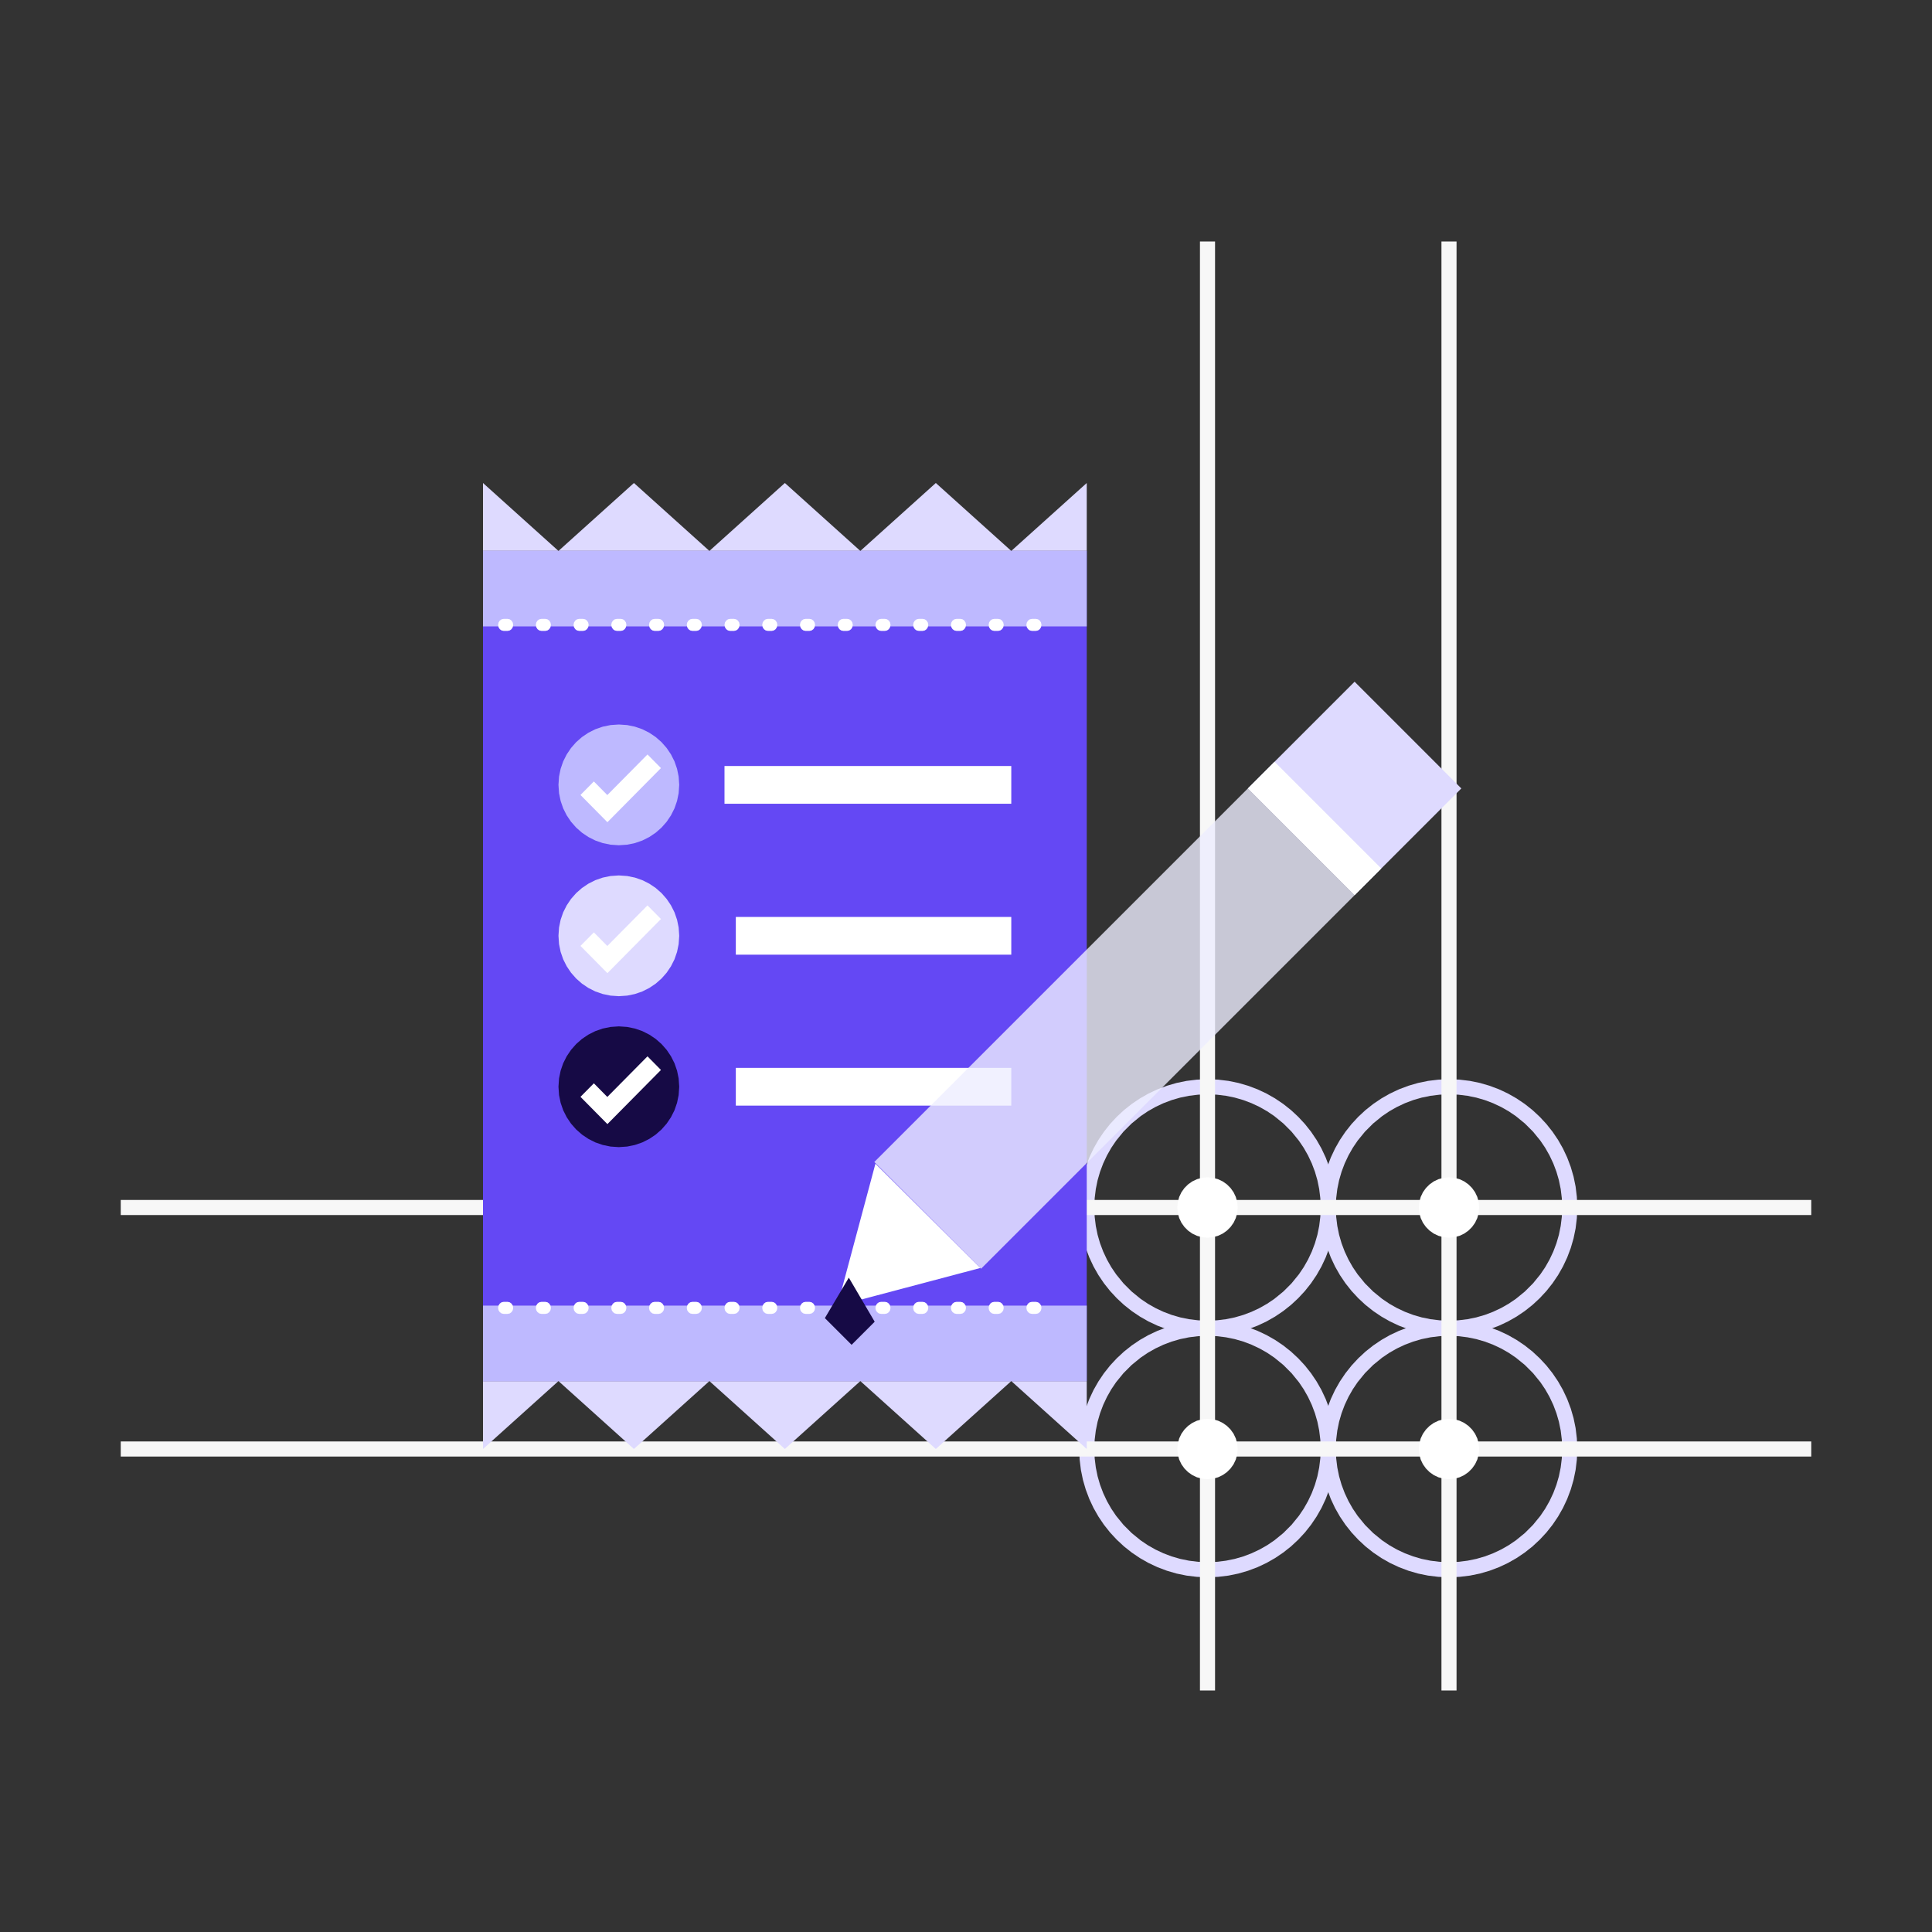 <?xml version="1.0" standalone="no"?><!DOCTYPE svg PUBLIC "-//W3C//DTD SVG 1.1//EN" "http://www.w3.org/Graphics/SVG/1.1/DTD/svg11.dtd"><svg height="1024" node-id="1" sillyvg="true" template-height="1024" template-width="1024" version="1.1" viewBox="0 0 1024 1024" width="1024" xmlns="http://www.w3.org/2000/svg" xmlns:xlink="http://www.w3.org/1999/xlink"><rect x="0" y="0" width="1024" height="1024" fill="#333333" stroke="none"/><defs node-id="55"><clipPath id="mask-2" node-id="48"><path d="M 489.30 744.31 L 409.48 745.42 L 449.89 677.18 Z" fill="#000000" fill-rule="evenodd" node-id="60" stroke="none" target-height="68.239" target-width="79.824" target-x="409.478" target-y="677.177"></path></clipPath></defs><g node-id="141"><g node-id="142"><path d="M 0.00 0.00 L 1024.00 0.00 L 1024.00 1024.00 L 0.00 1024.00 Z" fill="#ffffff" fill-opacity="0" fill-rule="nonzero" group-id="1,2" id="矩形" node-id="8" stroke="none" target-height="1024" target-width="1024" target-x="0" target-y="0"></path></g><g node-id="143"><g node-id="144"><path d="M 640.00 700.00 L 645.65 700.24 L 651.10 700.90 L 656.37 701.98 L 661.49 703.47 L 666.50 705.36 L 671.27 707.60 L 675.82 710.19 L 680.16 713.12 L 684.27 716.38 L 688.08 719.92 L 691.62 723.73 L 694.88 727.84 L 697.81 732.18 L 700.40 736.73 L 702.64 741.50 L 704.53 746.51 L 706.02 751.63 L 707.10 756.90 L 707.76 762.35 L 708.00 768.00 L 707.76 773.65 L 707.10 779.10 L 706.02 784.37 L 704.53 789.49 L 702.64 794.50 L 700.40 799.27 L 697.81 803.82 L 694.88 808.16 L 691.62 812.27 L 688.08 816.08 L 684.27 819.62 L 680.16 822.88 L 675.82 825.81 L 671.27 828.40 L 666.50 830.64 L 661.49 832.53 L 656.37 834.02 L 651.10 835.10 L 645.65 835.76 L 640.00 836.00 L 634.35 835.76 L 628.90 835.10 L 623.63 834.02 L 618.51 832.53 L 613.50 830.64 L 608.73 828.40 L 604.18 825.81 L 599.84 822.88 L 595.73 819.62 L 591.92 816.08 L 588.38 812.27 L 585.12 808.16 L 582.19 803.82 L 579.60 799.27 L 577.36 794.50 L 575.47 789.49 L 573.98 784.37 L 572.90 779.10 L 572.24 773.65 L 572.00 768.00 L 572.24 762.35 L 572.90 756.90 L 573.98 751.63 L 575.47 746.51 L 577.36 741.50 L 579.60 736.73 L 582.19 732.18 L 585.12 727.84 L 588.38 723.73 L 591.92 719.92 L 595.73 716.38 L 599.84 713.12 L 604.18 710.19 L 608.73 707.60 L 613.50 705.36 L 618.51 703.47 L 623.63 701.98 L 628.90 700.90 L 634.35 700.24 L 640.00 700.00 Z M 640.00 708.00 L 635.02 708.21 L 630.21 708.80 L 625.55 709.75 L 621.04 711.06 L 616.62 712.73 L 612.41 714.71 L 608.39 716.99 L 604.56 719.58 L 599.79 723.47 L 595.47 727.79 L 591.58 732.56 L 588.99 736.39 L 586.71 740.41 L 584.73 744.62 L 583.06 749.04 L 581.75 753.55 L 580.80 758.21 L 580.21 763.02 L 580.00 768.00 L 580.21 772.98 L 580.80 777.79 L 581.75 782.45 L 583.06 786.96 L 584.73 791.38 L 586.71 795.59 L 588.99 799.61 L 591.58 803.44 L 595.47 808.21 L 599.79 812.53 L 604.56 816.42 L 608.39 819.01 L 612.41 821.29 L 616.62 823.27 L 621.04 824.94 L 625.55 826.25 L 630.21 827.20 L 635.02 827.79 L 640.00 828.00 L 644.98 827.79 L 649.79 827.20 L 654.45 826.25 L 658.96 824.94 L 663.38 823.27 L 667.59 821.29 L 671.61 819.01 L 675.44 816.42 L 680.21 812.53 L 684.53 808.21 L 688.42 803.44 L 691.01 799.61 L 693.29 795.59 L 695.27 791.38 L 696.94 786.96 L 698.25 782.45 L 699.20 777.79 L 699.79 772.98 L 700.00 768.00 L 699.79 763.02 L 699.20 758.21 L 698.25 753.55 L 696.94 749.04 L 695.27 744.62 L 693.29 740.41 L 691.01 736.39 L 688.42 732.56 L 684.53 727.79 L 680.21 723.47 L 675.44 719.58 L 671.61 716.99 L 667.59 714.71 L 663.38 712.73 L 658.96 711.06 L 654.45 709.75 L 649.79 708.80 L 644.98 708.21 L 640.00 708.00 Z" fill="#dedaff" fill-rule="nonzero" group-id="1,3,4" id="椭圆形" node-id="11" stroke="none" target-height="136" target-width="136" target-x="572" target-y="700"></path><path d="M 640.00 572.00 L 645.65 572.24 L 651.10 572.90 L 656.37 573.98 L 661.49 575.47 L 666.50 577.36 L 671.27 579.60 L 675.82 582.19 L 680.16 585.12 L 684.27 588.38 L 688.08 591.92 L 691.62 595.73 L 694.88 599.84 L 697.81 604.18 L 700.40 608.73 L 702.64 613.50 L 704.53 618.51 L 706.02 623.63 L 707.10 628.90 L 707.76 634.35 L 708.00 640.00 L 707.76 645.65 L 707.10 651.10 L 706.02 656.37 L 704.53 661.49 L 702.64 666.50 L 700.40 671.27 L 697.81 675.82 L 694.88 680.16 L 691.62 684.27 L 688.08 688.08 L 684.27 691.62 L 680.16 694.88 L 675.82 697.81 L 671.27 700.40 L 666.50 702.64 L 661.49 704.53 L 656.37 706.02 L 651.10 707.10 L 645.65 707.76 L 640.00 708.00 L 634.35 707.76 L 628.90 707.10 L 623.63 706.02 L 618.51 704.53 L 613.50 702.64 L 608.73 700.40 L 604.18 697.81 L 599.84 694.88 L 595.73 691.62 L 591.92 688.08 L 588.38 684.27 L 585.12 680.16 L 582.19 675.82 L 579.60 671.27 L 577.36 666.50 L 575.47 661.49 L 573.98 656.37 L 572.90 651.10 L 572.24 645.65 L 572.00 640.00 L 572.24 634.35 L 572.90 628.90 L 573.98 623.63 L 575.47 618.51 L 577.36 613.50 L 579.60 608.73 L 582.19 604.18 L 585.12 599.84 L 588.38 595.73 L 591.92 591.92 L 595.73 588.38 L 599.84 585.12 L 604.18 582.19 L 608.73 579.60 L 613.50 577.36 L 618.51 575.47 L 623.63 573.98 L 628.90 572.90 L 634.35 572.24 L 640.00 572.00 Z M 640.00 580.00 L 635.02 580.21 L 630.21 580.80 L 625.55 581.75 L 621.04 583.06 L 616.62 584.73 L 612.41 586.71 L 608.39 588.99 L 604.56 591.58 L 599.79 595.47 L 595.47 599.79 L 591.58 604.56 L 588.99 608.39 L 586.71 612.41 L 584.73 616.62 L 583.06 621.04 L 581.75 625.55 L 580.80 630.21 L 580.21 635.02 L 580.00 640.00 L 580.21 644.98 L 580.80 649.79 L 581.75 654.45 L 583.06 658.96 L 584.73 663.38 L 586.71 667.59 L 588.99 671.61 L 591.58 675.44 L 595.47 680.21 L 599.79 684.53 L 604.56 688.42 L 608.39 691.01 L 612.41 693.29 L 616.62 695.27 L 621.04 696.94 L 625.55 698.25 L 630.21 699.20 L 635.02 699.79 L 640.00 700.00 L 644.98 699.79 L 649.79 699.20 L 654.45 698.25 L 658.96 696.94 L 663.38 695.27 L 667.59 693.29 L 671.61 691.01 L 675.44 688.42 L 680.21 684.53 L 684.53 680.21 L 688.42 675.44 L 691.01 671.61 L 693.29 667.59 L 695.27 663.38 L 696.94 658.96 L 698.25 654.45 L 699.20 649.79 L 699.79 644.98 L 700.00 640.00 L 699.79 635.02 L 699.20 630.21 L 698.25 625.55 L 696.94 621.04 L 695.27 616.62 L 693.29 612.41 L 691.01 608.39 L 688.42 604.56 L 684.53 599.79 L 680.21 595.47 L 675.44 591.58 L 671.61 588.99 L 667.59 586.71 L 663.38 584.73 L 658.96 583.06 L 654.45 581.75 L 649.79 580.80 L 644.98 580.21 L 640.00 580.00 Z" fill="#dedaff" fill-rule="nonzero" group-id="1,3,4" id="椭圆形" node-id="12" stroke="none" target-height="136" target-width="136" target-x="572" target-y="572"></path><path d="M 768.00 572.00 L 773.65 572.24 L 779.10 572.90 L 784.37 573.98 L 789.49 575.47 L 794.50 577.36 L 799.27 579.60 L 803.82 582.19 L 808.16 585.12 L 812.27 588.38 L 816.08 591.92 L 819.62 595.73 L 822.88 599.84 L 825.81 604.18 L 828.40 608.73 L 830.64 613.50 L 832.53 618.51 L 834.02 623.63 L 835.10 628.90 L 835.76 634.35 L 836.00 640.00 L 835.76 645.65 L 835.10 651.10 L 834.02 656.37 L 832.53 661.49 L 830.64 666.50 L 828.40 671.27 L 825.81 675.82 L 822.88 680.16 L 819.62 684.27 L 816.08 688.08 L 812.27 691.62 L 808.16 694.88 L 803.82 697.81 L 799.27 700.40 L 794.50 702.64 L 789.49 704.53 L 784.37 706.02 L 779.10 707.10 L 773.65 707.76 L 768.00 708.00 L 762.35 707.76 L 756.90 707.10 L 751.63 706.02 L 746.51 704.53 L 741.50 702.64 L 736.73 700.40 L 732.18 697.81 L 727.84 694.88 L 723.73 691.62 L 719.92 688.08 L 716.38 684.27 L 713.12 680.16 L 710.19 675.82 L 707.60 671.27 L 705.36 666.50 L 703.47 661.49 L 701.98 656.37 L 700.90 651.10 L 700.24 645.65 L 700.00 640.00 L 700.24 634.35 L 700.90 628.90 L 701.98 623.63 L 703.47 618.51 L 705.36 613.50 L 707.60 608.73 L 710.19 604.18 L 713.12 599.84 L 716.38 595.73 L 719.92 591.92 L 723.73 588.38 L 727.84 585.12 L 732.18 582.19 L 736.73 579.60 L 741.50 577.36 L 746.51 575.47 L 751.63 573.98 L 756.90 572.90 L 762.35 572.24 L 768.00 572.00 Z M 768.00 580.00 L 763.02 580.21 L 758.21 580.80 L 753.55 581.75 L 749.04 583.06 L 744.62 584.73 L 740.41 586.71 L 736.39 588.99 L 732.56 591.58 L 727.79 595.47 L 723.47 599.79 L 719.58 604.56 L 716.99 608.39 L 714.71 612.41 L 712.73 616.62 L 711.06 621.04 L 709.75 625.55 L 708.80 630.21 L 708.21 635.02 L 708.00 640.00 L 708.21 644.98 L 708.80 649.79 L 709.75 654.45 L 711.06 658.96 L 712.73 663.38 L 714.71 667.59 L 716.99 671.61 L 719.58 675.44 L 723.47 680.21 L 727.79 684.53 L 732.56 688.42 L 736.39 691.01 L 740.41 693.29 L 744.62 695.27 L 749.04 696.94 L 753.55 698.25 L 758.21 699.20 L 763.02 699.79 L 768.00 700.00 L 772.98 699.79 L 777.79 699.20 L 782.45 698.25 L 786.96 696.94 L 791.38 695.27 L 795.59 693.29 L 799.61 691.01 L 803.44 688.42 L 808.21 684.53 L 812.53 680.21 L 816.42 675.44 L 819.01 671.61 L 821.29 667.59 L 823.27 663.38 L 824.94 658.96 L 826.25 654.45 L 827.20 649.79 L 827.79 644.98 L 828.00 640.00 L 827.79 635.02 L 827.20 630.21 L 826.25 625.55 L 824.94 621.04 L 823.27 616.62 L 821.29 612.41 L 819.01 608.39 L 816.42 604.56 L 812.53 599.79 L 808.21 595.47 L 803.44 591.58 L 799.61 588.99 L 795.59 586.71 L 791.38 584.73 L 786.96 583.06 L 782.45 581.75 L 777.79 580.80 L 772.98 580.21 L 768.00 580.00 Z" fill="#dedaff" fill-rule="nonzero" group-id="1,3,4" id="椭圆形" node-id="13" stroke="none" target-height="136" target-width="136" target-x="700" target-y="572"></path><path d="M 768.00 700.00 L 773.65 700.24 L 779.10 700.90 L 784.37 701.98 L 789.49 703.47 L 794.50 705.36 L 799.27 707.60 L 803.82 710.19 L 808.16 713.12 L 812.27 716.38 L 816.08 719.92 L 819.62 723.73 L 822.88 727.84 L 825.81 732.18 L 828.40 736.73 L 830.64 741.50 L 832.53 746.51 L 834.02 751.63 L 835.10 756.90 L 835.76 762.35 L 836.00 768.00 L 835.76 773.65 L 835.10 779.10 L 834.02 784.37 L 832.53 789.49 L 830.64 794.50 L 828.40 799.27 L 825.81 803.82 L 822.88 808.16 L 819.62 812.27 L 816.08 816.08 L 812.27 819.62 L 808.16 822.88 L 803.82 825.81 L 799.27 828.40 L 794.50 830.64 L 789.49 832.53 L 784.37 834.02 L 779.10 835.10 L 773.65 835.76 L 768.00 836.00 L 762.35 835.76 L 756.90 835.10 L 751.63 834.02 L 746.51 832.53 L 741.50 830.64 L 736.73 828.40 L 732.18 825.81 L 727.84 822.88 L 723.73 819.62 L 719.92 816.08 L 716.38 812.27 L 713.12 808.16 L 710.19 803.82 L 707.60 799.27 L 705.36 794.50 L 703.47 789.49 L 701.98 784.37 L 700.90 779.10 L 700.24 773.65 L 700.00 768.00 L 700.24 762.35 L 700.90 756.90 L 701.98 751.63 L 703.47 746.51 L 705.36 741.50 L 707.60 736.73 L 710.19 732.18 L 713.12 727.84 L 716.38 723.73 L 719.92 719.92 L 723.73 716.38 L 727.84 713.12 L 732.18 710.19 L 736.73 707.60 L 741.50 705.36 L 746.51 703.47 L 751.63 701.98 L 756.90 700.90 L 762.35 700.24 L 768.00 700.00 Z M 768.00 708.00 L 763.02 708.21 L 758.21 708.80 L 753.55 709.75 L 749.04 711.06 L 744.62 712.73 L 740.41 714.71 L 736.39 716.99 L 732.56 719.58 L 727.79 723.47 L 723.47 727.79 L 719.58 732.56 L 716.99 736.39 L 714.71 740.41 L 712.73 744.62 L 711.06 749.04 L 709.75 753.55 L 708.80 758.21 L 708.21 763.02 L 708.00 768.00 L 708.21 772.98 L 708.80 777.79 L 709.75 782.45 L 711.06 786.96 L 712.73 791.38 L 714.71 795.59 L 716.99 799.61 L 719.58 803.44 L 723.47 808.21 L 727.79 812.53 L 732.56 816.42 L 736.39 819.01 L 740.41 821.29 L 744.62 823.27 L 749.04 824.94 L 753.55 826.25 L 758.21 827.20 L 763.02 827.79 L 768.00 828.00 L 772.98 827.79 L 777.79 827.20 L 782.45 826.25 L 786.96 824.94 L 791.38 823.27 L 795.59 821.29 L 799.61 819.01 L 803.44 816.42 L 808.21 812.53 L 812.53 808.21 L 816.42 803.44 L 819.01 799.61 L 821.29 795.59 L 823.27 791.38 L 824.94 786.96 L 826.25 782.45 L 827.20 777.79 L 827.79 772.98 L 828.00 768.00 L 827.79 763.02 L 827.20 758.21 L 826.25 753.55 L 824.94 749.04 L 823.27 744.62 L 821.29 740.41 L 819.01 736.39 L 816.42 732.56 L 812.53 727.79 L 808.21 723.47 L 803.44 719.58 L 799.61 716.99 L 795.59 714.71 L 791.38 712.73 L 786.96 711.06 L 782.45 709.75 L 777.79 708.80 L 772.98 708.21 L 768.00 708.00 Z" fill="#dedaff" fill-rule="nonzero" group-id="1,3,4" id="椭圆形" node-id="14" stroke="none" target-height="136" target-width="136" target-x="700" target-y="700"></path><g node-id="147"><path d="M 644.00 128.00 L 644.00 896.00 L 636.00 896.00 L 636.00 128.00 Z" fill="#f7f7f7" fill-rule="nonzero" group-id="1,3,4,7" id="矩形" node-id="15" stroke="none" target-height="768" target-width="8" target-x="636" target-y="128"></path></g><g node-id="148"><path d="M 772.00 128.00 L 772.00 896.00 L 764.00 896.00 L 764.00 128.00 Z" fill="#f7f7f7" fill-rule="nonzero" group-id="1,3,4,8" id="矩形" node-id="16" stroke="none" target-height="768" target-width="8" target-x="764" target-y="128"></path></g><path d="M 64.00 764.00 L 960.00 764.00 L 960.00 772.00 L 64.00 772.00 Z" fill="#f7f7f7" fill-rule="nonzero" group-id="1,3,4" id="矩形" node-id="17" stroke="none" target-height="8" target-width="896" target-x="64" target-y="764"></path><path d="M 64.00 636.00 L 960.00 636.00 L 960.00 644.00 L 64.00 644.00 Z" fill="#f7f7f7" fill-rule="nonzero" group-id="1,3,4" id="矩形" node-id="18" stroke="none" target-height="8" target-width="896" target-x="64" target-y="636"></path><path d="M 656.00 640.00 L 655.73 642.92 L 655.00 645.60 L 653.82 648.08 L 652.23 650.32 L 650.32 652.23 L 648.08 653.82 L 645.60 655.00 L 642.92 655.73 L 640.00 656.00 L 637.08 655.73 L 634.40 655.00 L 631.92 653.82 L 629.68 652.23 L 627.77 650.32 L 626.18 648.08 L 625.00 645.60 L 624.27 642.92 L 624.00 640.00 L 624.27 637.08 L 625.00 634.40 L 626.18 631.92 L 627.77 629.68 L 629.68 627.77 L 631.92 626.18 L 634.40 625.00 L 637.08 624.27 L 640.00 624.00 L 642.92 624.27 L 645.60 625.00 L 648.08 626.18 L 650.32 627.77 L 652.23 629.68 L 653.82 631.92 L 655.00 634.40 L 655.73 637.08 L 656.00 640.00 Z" fill="#ffffff" fill-rule="nonzero" group-id="1,3,4" id="椭圆形" node-id="19" stroke="none" target-height="32" target-width="32" target-x="624" target-y="624"></path><path d="M 656.00 768.00 L 655.73 770.92 L 655.00 773.60 L 653.82 776.08 L 652.23 778.32 L 650.32 780.23 L 648.08 781.82 L 645.60 783.00 L 642.92 783.73 L 640.00 784.00 L 637.08 783.73 L 634.40 783.00 L 631.92 781.82 L 629.68 780.23 L 627.77 778.32 L 626.18 776.08 L 625.00 773.60 L 624.27 770.92 L 624.00 768.00 L 624.27 765.08 L 625.00 762.40 L 626.18 759.92 L 627.77 757.68 L 629.68 755.77 L 631.92 754.18 L 634.40 753.00 L 637.08 752.27 L 640.00 752.00 L 642.92 752.27 L 645.60 753.00 L 648.08 754.18 L 650.32 755.77 L 652.23 757.68 L 653.82 759.92 L 655.00 762.40 L 655.73 765.08 L 656.00 768.00 Z" fill="#ffffff" fill-rule="nonzero" group-id="1,3,4" id="椭圆形" node-id="20" stroke="none" target-height="32" target-width="32" target-x="624" target-y="752"></path><path d="M 784.00 768.00 L 783.73 770.92 L 783.00 773.60 L 781.82 776.08 L 780.23 778.32 L 778.32 780.23 L 776.08 781.82 L 773.60 783.00 L 770.92 783.73 L 768.00 784.00 L 765.08 783.73 L 762.40 783.00 L 759.92 781.82 L 757.68 780.23 L 755.77 778.32 L 754.18 776.08 L 753.00 773.60 L 752.27 770.92 L 752.00 768.00 L 752.27 765.08 L 753.00 762.40 L 754.18 759.92 L 755.77 757.68 L 757.68 755.77 L 759.92 754.18 L 762.40 753.00 L 765.08 752.27 L 768.00 752.00 L 770.92 752.27 L 773.60 753.00 L 776.08 754.18 L 778.32 755.77 L 780.23 757.68 L 781.82 759.92 L 783.00 762.40 L 783.73 765.08 L 784.00 768.00 Z" fill="#ffffff" fill-rule="nonzero" group-id="1,3,4" id="椭圆形" node-id="21" stroke="none" target-height="32" target-width="32" target-x="752" target-y="752"></path><path d="M 784.00 640.00 L 783.73 642.92 L 783.00 645.60 L 781.82 648.08 L 780.23 650.32 L 778.32 652.23 L 776.08 653.82 L 773.60 655.00 L 770.92 655.73 L 768.00 656.00 L 765.08 655.73 L 762.40 655.00 L 759.92 653.82 L 757.68 652.23 L 755.77 650.32 L 754.18 648.08 L 753.00 645.60 L 752.27 642.92 L 752.00 640.00 L 752.27 637.08 L 753.00 634.40 L 754.18 631.92 L 755.77 629.68 L 757.68 627.77 L 759.92 626.18 L 762.40 625.00 L 765.08 624.27 L 768.00 624.00 L 770.92 624.27 L 773.60 625.00 L 776.08 626.18 L 778.32 627.77 L 780.23 629.68 L 781.82 631.92 L 783.00 634.40 L 783.73 637.08 L 784.00 640.00 Z" fill="#ffffff" fill-rule="nonzero" group-id="1,3,4" id="椭圆形" node-id="22" stroke="none" target-height="32" target-width="32" target-x="752" target-y="624"></path></g><g node-id="145"><g node-id="149"><path d="M 376.00 732.00 L 336.00 768.00 L 296.00 732.00 L 376.00 732.00 Z M 296.00 732.00 L 256.00 768.00 L 256.00 732.00 L 296.00 732.00 Z M 456.00 732.00 L 416.00 768.00 L 376.00 732.00 L 456.00 732.00 Z M 576.00 732.00 L 576.00 768.00 L 536.00 732.00 L 576.00 732.00 Z M 456.00 732.00 L 536.00 732.00 L 496.00 768.00 L 456.00 732.00 Z" fill="#dedaff" fill-rule="evenodd" group-id="1,3,5,9" id="形状结合" node-id="25" stroke="none" target-height="36" target-width="320" target-x="256" target-y="732"></path><g node-id="158"><path d="M 376.00 292.00 L 336.00 256.00 L 296.00 292.00 L 376.00 292.00 Z M 296.00 292.00 L 256.00 256.00 L 256.00 292.00 L 296.00 292.00 Z M 456.00 292.00 L 416.00 256.00 L 376.00 292.00 L 456.00 292.00 Z M 576.00 292.00 L 576.00 256.00 L 536.00 292.00 L 576.00 292.00 Z M 456.00 292.00 L 536.00 292.00 L 496.00 256.00 L 456.00 292.00 Z" fill="#dedaff" fill-rule="evenodd" group-id="1,3,5,9,18" id="形状结合" node-id="26" stroke="none" target-height="36" target-width="320" target-x="256" target-y="256"></path></g><path d="M 256.00 292.00 L 576.00 292.00 L 576.00 732.00 L 256.00 732.00 Z" fill="#6448f4" fill-rule="nonzero" group-id="1,3,5,9" id="矩形" node-id="27" stroke="none" target-height="440" target-width="320" target-x="256" target-y="292"></path><path d="M 576.00 692.00 L 576.00 732.00 L 256.00 732.00 L 256.00 692.00 L 576.00 692.00 Z M 576.00 292.00 L 576.00 332.00 L 256.00 332.00 L 256.00 292.00 L 576.00 292.00 Z" fill="#beb9ff" fill-rule="evenodd" group-id="1,3,5,9" id="形状结合" node-id="28" stroke="none" target-height="440" target-width="320" target-x="256" target-y="292"></path></g><path d="M 269.00 690.00 L 270.17 690.25 L 271.12 690.94 L 271.76 691.94 L 272.00 693.20 L 271.76 694.46 L 271.12 695.46 L 270.17 696.15 L 269.00 696.40 L 267.00 696.40 L 265.83 696.15 L 264.88 695.46 L 264.24 694.46 L 264.00 693.20 L 264.24 691.94 L 264.88 690.94 L 265.83 690.25 L 267.00 690.00 L 269.00 690.00 Z M 289.00 690.00 L 290.17 690.25 L 291.12 690.94 L 291.76 691.94 L 292.00 693.20 L 291.76 694.46 L 291.12 695.46 L 290.17 696.15 L 289.00 696.40 L 287.00 696.40 L 285.83 696.15 L 284.88 695.46 L 284.24 694.46 L 284.00 693.20 L 284.24 691.94 L 284.88 690.94 L 285.83 690.25 L 287.00 690.00 L 289.00 690.00 Z M 309.00 690.00 L 310.17 690.25 L 311.12 690.94 L 311.76 691.94 L 312.00 693.20 L 311.76 694.46 L 311.12 695.46 L 310.17 696.15 L 309.00 696.40 L 307.00 696.40 L 305.83 696.15 L 304.88 695.46 L 304.24 694.46 L 304.00 693.20 L 304.24 691.94 L 304.88 690.94 L 305.83 690.25 L 307.00 690.00 L 309.00 690.00 Z M 329.00 690.00 L 330.17 690.25 L 331.12 690.94 L 331.76 691.94 L 332.00 693.20 L 331.76 694.46 L 331.12 695.46 L 330.17 696.15 L 329.00 696.40 L 327.00 696.40 L 325.83 696.15 L 324.88 695.46 L 324.24 694.46 L 324.00 693.20 L 324.24 691.94 L 324.88 690.94 L 325.83 690.25 L 327.00 690.00 L 329.00 690.00 Z M 349.00 690.00 L 350.17 690.25 L 351.12 690.94 L 351.76 691.94 L 352.00 693.20 L 351.76 694.46 L 351.12 695.46 L 350.17 696.15 L 349.00 696.40 L 347.00 696.40 L 345.83 696.15 L 344.88 695.46 L 344.24 694.46 L 344.00 693.20 L 344.24 691.94 L 344.88 690.94 L 345.83 690.25 L 347.00 690.00 L 349.00 690.00 Z M 369.00 690.00 L 370.17 690.25 L 371.12 690.94 L 371.76 691.94 L 372.00 693.20 L 371.76 694.46 L 371.12 695.46 L 370.17 696.15 L 369.00 696.40 L 367.00 696.40 L 365.83 696.15 L 364.88 695.46 L 364.24 694.46 L 364.00 693.20 L 364.24 691.94 L 364.88 690.94 L 365.83 690.25 L 367.00 690.00 L 369.00 690.00 Z M 389.00 690.00 L 390.17 690.25 L 391.12 690.94 L 391.76 691.94 L 392.00 693.20 L 391.76 694.46 L 391.12 695.46 L 390.17 696.15 L 389.00 696.40 L 387.00 696.40 L 385.83 696.15 L 384.88 695.46 L 384.24 694.46 L 384.00 693.20 L 384.24 691.94 L 384.88 690.94 L 385.83 690.25 L 387.00 690.00 L 389.00 690.00 Z M 409.00 690.00 L 410.17 690.25 L 411.12 690.94 L 411.76 691.94 L 412.00 693.20 L 411.76 694.46 L 411.12 695.46 L 410.17 696.15 L 409.00 696.40 L 407.00 696.40 L 405.83 696.15 L 404.88 695.46 L 404.24 694.46 L 404.00 693.20 L 404.24 691.94 L 404.88 690.94 L 405.83 690.25 L 407.00 690.00 L 409.00 690.00 Z M 429.00 690.00 L 430.17 690.25 L 431.12 690.94 L 431.76 691.94 L 432.00 693.20 L 431.76 694.46 L 431.12 695.46 L 430.17 696.15 L 429.00 696.40 L 427.00 696.40 L 425.83 696.15 L 424.88 695.46 L 424.24 694.46 L 424.00 693.20 L 424.24 691.94 L 424.88 690.94 L 425.83 690.25 L 427.00 690.00 L 429.00 690.00 Z M 449.00 690.00 L 450.17 690.25 L 451.12 690.94 L 451.76 691.94 L 452.00 693.20 L 451.76 694.46 L 451.12 695.46 L 450.17 696.15 L 449.00 696.40 L 447.00 696.40 L 445.83 696.15 L 444.88 695.46 L 444.24 694.46 L 444.00 693.20 L 444.24 691.94 L 444.88 690.94 L 445.83 690.25 L 447.00 690.00 L 449.00 690.00 Z M 469.00 690.00 L 470.17 690.25 L 471.12 690.94 L 471.76 691.94 L 472.00 693.20 L 471.76 694.46 L 471.12 695.46 L 470.17 696.15 L 469.00 696.40 L 467.00 696.40 L 465.83 696.15 L 464.88 695.46 L 464.24 694.46 L 464.00 693.20 L 464.24 691.94 L 464.88 690.94 L 465.83 690.25 L 467.00 690.00 L 469.00 690.00 Z M 489.00 690.00 L 490.17 690.25 L 491.12 690.94 L 491.76 691.94 L 492.00 693.20 L 491.76 694.46 L 491.12 695.46 L 490.17 696.15 L 489.00 696.40 L 487.00 696.40 L 485.83 696.15 L 484.88 695.46 L 484.24 694.46 L 484.00 693.20 L 484.24 691.94 L 484.88 690.94 L 485.83 690.25 L 487.00 690.00 L 489.00 690.00 Z M 509.00 690.00 L 510.17 690.25 L 511.12 690.94 L 511.76 691.94 L 512.00 693.20 L 511.76 694.46 L 511.12 695.46 L 510.17 696.15 L 509.00 696.40 L 507.00 696.40 L 505.83 696.15 L 504.88 695.46 L 504.24 694.46 L 504.00 693.20 L 504.24 691.94 L 504.88 690.94 L 505.83 690.25 L 507.00 690.00 L 509.00 690.00 Z M 529.00 690.00 L 530.17 690.25 L 531.12 690.94 L 531.76 691.94 L 532.00 693.20 L 531.76 694.46 L 531.12 695.46 L 530.17 696.15 L 529.00 696.40 L 527.00 696.40 L 525.83 696.15 L 524.88 695.46 L 524.24 694.46 L 524.00 693.20 L 524.24 691.94 L 524.88 690.94 L 525.83 690.25 L 527.00 690.00 L 529.00 690.00 Z M 549.00 690.00 L 550.17 690.25 L 551.12 690.94 L 551.76 691.94 L 552.00 693.20 L 551.76 694.46 L 551.12 695.46 L 550.17 696.15 L 549.00 696.40 L 547.00 696.40 L 545.83 696.15 L 544.88 695.46 L 544.24 694.46 L 544.00 693.20 L 544.24 691.94 L 544.88 690.94 L 545.83 690.25 L 547.00 690.00 L 549.00 690.00 Z" fill="#ffffff" fill-rule="nonzero" group-id="1,3,5" id="路径" node-id="29" stroke="none" target-height="6.4" target-width="288" target-x="264" target-y="690"></path><path d="M 269.00 328.00 L 270.17 328.25 L 271.12 328.94 L 271.76 329.94 L 272.00 331.20 L 271.76 332.46 L 271.12 333.46 L 270.17 334.15 L 269.00 334.40 L 267.00 334.40 L 265.83 334.15 L 264.88 333.46 L 264.24 332.46 L 264.00 331.20 L 264.24 329.94 L 264.88 328.94 L 265.83 328.25 L 267.00 328.00 L 269.00 328.00 Z M 289.00 328.00 L 290.17 328.25 L 291.12 328.94 L 291.76 329.94 L 292.00 331.20 L 291.76 332.46 L 291.12 333.46 L 290.17 334.15 L 289.00 334.40 L 287.00 334.40 L 285.83 334.15 L 284.88 333.46 L 284.24 332.46 L 284.00 331.20 L 284.24 329.94 L 284.88 328.94 L 285.83 328.25 L 287.00 328.00 L 289.00 328.00 Z M 309.00 328.00 L 310.17 328.25 L 311.12 328.94 L 311.76 329.94 L 312.00 331.20 L 311.76 332.46 L 311.12 333.46 L 310.17 334.15 L 309.00 334.40 L 307.00 334.40 L 305.83 334.15 L 304.88 333.46 L 304.24 332.46 L 304.00 331.20 L 304.24 329.94 L 304.88 328.94 L 305.83 328.25 L 307.00 328.00 L 309.00 328.00 Z M 329.00 328.00 L 330.17 328.25 L 331.12 328.94 L 331.76 329.94 L 332.00 331.20 L 331.76 332.46 L 331.12 333.46 L 330.17 334.15 L 329.00 334.40 L 327.00 334.40 L 325.83 334.15 L 324.88 333.46 L 324.24 332.46 L 324.00 331.20 L 324.24 329.94 L 324.88 328.94 L 325.83 328.25 L 327.00 328.00 L 329.00 328.00 Z M 349.00 328.00 L 350.17 328.25 L 351.12 328.94 L 351.76 329.94 L 352.00 331.20 L 351.76 332.46 L 351.12 333.46 L 350.17 334.15 L 349.00 334.40 L 347.00 334.40 L 345.83 334.15 L 344.88 333.46 L 344.24 332.46 L 344.00 331.20 L 344.24 329.94 L 344.88 328.94 L 345.83 328.25 L 347.00 328.00 L 349.00 328.00 Z M 369.00 328.00 L 370.17 328.25 L 371.12 328.94 L 371.76 329.94 L 372.00 331.20 L 371.76 332.46 L 371.12 333.46 L 370.17 334.15 L 369.00 334.40 L 367.00 334.40 L 365.83 334.15 L 364.88 333.46 L 364.24 332.46 L 364.00 331.20 L 364.24 329.94 L 364.88 328.94 L 365.83 328.25 L 367.00 328.00 L 369.00 328.00 Z M 389.00 328.00 L 390.17 328.25 L 391.12 328.94 L 391.76 329.94 L 392.00 331.20 L 391.76 332.46 L 391.12 333.46 L 390.17 334.15 L 389.00 334.40 L 387.00 334.40 L 385.83 334.15 L 384.88 333.46 L 384.24 332.46 L 384.00 331.20 L 384.24 329.94 L 384.88 328.94 L 385.83 328.25 L 387.00 328.00 L 389.00 328.00 Z M 409.00 328.00 L 410.17 328.25 L 411.12 328.94 L 411.76 329.94 L 412.00 331.20 L 411.76 332.46 L 411.12 333.46 L 410.17 334.15 L 409.00 334.40 L 407.00 334.40 L 405.83 334.15 L 404.88 333.46 L 404.24 332.46 L 404.00 331.20 L 404.24 329.94 L 404.88 328.94 L 405.83 328.25 L 407.00 328.00 L 409.00 328.00 Z M 429.00 328.00 L 430.17 328.25 L 431.12 328.94 L 431.76 329.94 L 432.00 331.20 L 431.76 332.46 L 431.12 333.46 L 430.17 334.15 L 429.00 334.40 L 427.00 334.40 L 425.83 334.15 L 424.88 333.46 L 424.24 332.46 L 424.00 331.20 L 424.24 329.94 L 424.88 328.94 L 425.83 328.25 L 427.00 328.00 L 429.00 328.00 Z M 449.00 328.00 L 450.17 328.25 L 451.12 328.94 L 451.76 329.94 L 452.00 331.20 L 451.76 332.46 L 451.12 333.46 L 450.17 334.15 L 449.00 334.40 L 447.00 334.40 L 445.83 334.15 L 444.88 333.46 L 444.24 332.46 L 444.00 331.20 L 444.24 329.94 L 444.88 328.94 L 445.83 328.25 L 447.00 328.00 L 449.00 328.00 Z M 469.00 328.00 L 470.17 328.25 L 471.12 328.94 L 471.76 329.94 L 472.00 331.20 L 471.76 332.46 L 471.12 333.46 L 470.17 334.15 L 469.00 334.40 L 467.00 334.40 L 465.83 334.15 L 464.88 333.46 L 464.24 332.46 L 464.00 331.20 L 464.24 329.94 L 464.88 328.94 L 465.83 328.25 L 467.00 328.00 L 469.00 328.00 Z M 489.00 328.00 L 490.17 328.25 L 491.12 328.94 L 491.76 329.94 L 492.00 331.20 L 491.76 332.46 L 491.12 333.46 L 490.17 334.15 L 489.00 334.40 L 487.00 334.40 L 485.83 334.15 L 484.88 333.46 L 484.24 332.46 L 484.00 331.20 L 484.24 329.94 L 484.88 328.94 L 485.83 328.25 L 487.00 328.00 L 489.00 328.00 Z M 509.00 328.00 L 510.17 328.25 L 511.12 328.94 L 511.76 329.94 L 512.00 331.20 L 511.76 332.46 L 511.12 333.46 L 510.17 334.15 L 509.00 334.40 L 507.00 334.40 L 505.83 334.15 L 504.88 333.46 L 504.24 332.46 L 504.00 331.20 L 504.24 329.94 L 504.88 328.94 L 505.83 328.25 L 507.00 328.00 L 509.00 328.00 Z M 529.00 328.00 L 530.17 328.25 L 531.12 328.94 L 531.76 329.94 L 532.00 331.20 L 531.76 332.46 L 531.12 333.46 L 530.17 334.15 L 529.00 334.40 L 527.00 334.40 L 525.83 334.15 L 524.88 333.46 L 524.24 332.46 L 524.00 331.20 L 524.24 329.94 L 524.88 328.94 L 525.83 328.25 L 527.00 328.00 L 529.00 328.00 Z M 549.00 328.00 L 550.17 328.25 L 551.12 328.94 L 551.76 329.94 L 552.00 331.20 L 551.76 332.46 L 551.12 333.46 L 550.17 334.15 L 549.00 334.40 L 547.00 334.40 L 545.83 334.15 L 544.88 333.46 L 544.24 332.46 L 544.00 331.20 L 544.24 329.94 L 544.88 328.94 L 545.83 328.25 L 547.00 328.00 L 549.00 328.00 Z" fill="#ffffff" fill-rule="nonzero" group-id="1,3,5" id="路径" node-id="30" stroke="none" target-height="6.4" target-width="288" target-x="264" target-y="328"></path><path d="M 384.00 406.00 L 536.00 406.00 L 536.00 426.00 L 384.00 426.00 Z" fill="#ffffff" fill-rule="nonzero" group-id="1,3,5" id="矩形" node-id="31" stroke="none" target-height="20" target-width="152" target-x="384" target-y="406"></path><path d="M 390.00 486.00 L 536.00 486.00 L 536.00 506.00 L 390.00 506.00 Z" fill="#ffffff" fill-rule="nonzero" group-id="1,3,5" id="矩形" node-id="32" stroke="none" target-height="20" target-width="146" target-x="390" target-y="486"></path><path d="M 390.00 566.00 L 536.00 566.00 L 536.00 586.00 L 390.00 586.00 Z" fill="#ffffff" fill-rule="nonzero" group-id="1,3,5" id="矩形" node-id="33" stroke="none" target-height="20" target-width="146" target-x="390" target-y="566"></path><path d="M 360.00 576.00 L 359.70 580.40 L 358.85 584.53 L 357.49 588.46 L 355.62 592.17 L 353.34 595.55 L 350.63 598.63 L 347.55 601.34 L 344.17 603.62 L 340.46 605.49 L 336.53 606.85 L 332.40 607.70 L 328.00 608.00 L 323.60 607.70 L 319.47 606.85 L 315.54 605.49 L 311.83 603.62 L 308.45 601.34 L 305.37 598.63 L 302.66 595.55 L 300.38 592.17 L 298.51 588.46 L 297.15 584.53 L 296.30 580.40 L 296.00 576.00 L 296.30 571.60 L 297.15 567.47 L 298.51 563.54 L 300.38 559.83 L 302.66 556.45 L 305.37 553.37 L 308.45 550.66 L 311.83 548.38 L 315.54 546.51 L 319.47 545.15 L 323.60 544.30 L 328.00 544.00 L 332.40 544.30 L 336.53 545.15 L 340.46 546.51 L 344.17 548.38 L 347.55 550.66 L 350.63 553.37 L 353.34 556.45 L 355.62 559.83 L 357.49 563.54 L 358.85 567.47 L 359.70 571.60 L 360.00 576.00 Z" fill="#160a45" fill-rule="nonzero" group-id="1,3,5,10" id="椭圆形" node-id="35" stroke="none" target-height="64" target-width="64" target-x="296" target-y="544"></path><path d="M 307.66 581.35 L 314.76 574.18 L 321.89 581.40 L 343.18 559.88 L 350.32 567.10 L 321.94 595.79 Z" fill="#ffffff" fill-rule="nonzero" group-id="1,3,5,10,19" id="形状结合" node-id="36" stroke="none" target-height="35.903" target-width="42.66" target-x="307.66" target-y="559.883"></path><path d="M 360.00 496.00 L 359.70 500.40 L 358.85 504.53 L 357.49 508.46 L 355.62 512.17 L 353.34 515.55 L 350.63 518.63 L 347.55 521.34 L 344.17 523.62 L 340.46 525.49 L 336.53 526.85 L 332.40 527.70 L 328.00 528.00 L 323.60 527.70 L 319.47 526.85 L 315.54 525.49 L 311.83 523.62 L 308.45 521.34 L 305.37 518.63 L 302.66 515.55 L 300.38 512.17 L 298.51 508.46 L 297.15 504.53 L 296.30 500.40 L 296.00 496.00 L 296.30 491.60 L 297.15 487.47 L 298.51 483.54 L 300.38 479.83 L 302.66 476.45 L 305.37 473.37 L 308.45 470.66 L 311.83 468.38 L 315.54 466.51 L 319.47 465.15 L 323.60 464.30 L 328.00 464.00 L 332.40 464.30 L 336.53 465.15 L 340.46 466.51 L 344.17 468.38 L 347.55 470.66 L 350.63 473.37 L 353.34 476.45 L 355.62 479.83 L 357.49 483.54 L 358.85 487.47 L 359.70 491.60 L 360.00 496.00 Z" fill="#dedaff" fill-rule="evenodd" group-id="1,3,5,11" id="椭圆形" node-id="38" stroke="none" target-height="64" target-width="64" target-x="296" target-y="464"></path><path d="M 307.66 501.35 L 314.76 494.18 L 321.89 501.40 L 343.18 479.88 L 350.32 487.10 L 321.94 515.79 Z" fill="#ffffff" fill-rule="nonzero" group-id="1,3,5,11,20" id="形状结合" node-id="39" stroke="none" target-height="35.903" target-width="42.66" target-x="307.66" target-y="479.883"></path><path d="M 360.00 416.00 L 359.70 420.40 L 358.85 424.53 L 357.49 428.46 L 355.62 432.17 L 353.34 435.55 L 350.63 438.63 L 347.55 441.34 L 344.17 443.62 L 340.46 445.49 L 336.53 446.85 L 332.40 447.70 L 328.00 448.00 L 323.60 447.70 L 319.47 446.85 L 315.54 445.49 L 311.83 443.62 L 308.45 441.34 L 305.37 438.63 L 302.66 435.55 L 300.38 432.17 L 298.51 428.46 L 297.15 424.53 L 296.30 420.40 L 296.00 416.00 L 296.30 411.60 L 297.15 407.47 L 298.51 403.54 L 300.38 399.83 L 302.66 396.45 L 305.37 393.37 L 308.45 390.66 L 311.83 388.38 L 315.54 386.51 L 319.47 385.15 L 323.60 384.30 L 328.00 384.00 L 332.40 384.30 L 336.53 385.15 L 340.46 386.51 L 344.17 388.38 L 347.55 390.66 L 350.63 393.37 L 353.34 396.45 L 355.62 399.83 L 357.49 403.54 L 358.85 407.47 L 359.70 411.60 L 360.00 416.00 Z" fill="#beb9ff" fill-rule="evenodd" group-id="1,3,5,12" id="椭圆形" node-id="41" stroke="none" target-height="64" target-width="64" target-x="296" target-y="384"></path><path d="M 307.66 421.35 L 314.76 414.18 L 321.89 421.40 L 343.18 399.88 L 350.32 407.10 L 321.94 435.79 Z" fill="#ffffff" fill-rule="nonzero" group-id="1,3,5,12,21" id="形状结合" node-id="42" stroke="none" target-height="35.903" target-width="42.66" target-x="307.66" target-y="399.883"></path></g><g node-id="146"><g node-id="153"><path d="M 717.97 474.46 L 519.98 672.45 L 463.41 615.88 L 661.40 417.89 Z" fill="#eeeeff" fill-opacity="0.799" fill-rule="nonzero" group-id="1,3,6,13" id="矩形" node-id="44" stroke="none" target-height="254.558" target-width="254.558" target-x="463.407" target-y="417.892"></path></g><g node-id="154"><path d="M 519.58 672.06 L 443.81 692.13 L 463.99 616.79 Z" fill="#ffffff" fill-rule="nonzero" group-id="1,3,6,14" id="path-2" node-id="46" stroke="none" target-height="75.342" target-width="75.777" target-x="443.806" target-y="616.788"></path></g><g node-id="155"><g clip-path="url(#mask-2)" group-id="1,3,6,15" node-id="139"><path d="M 476.81 687.33 L 451.36 712.78 L 423.07 684.50 L 448.53 659.04 Z" fill="#160a45" fill-rule="nonzero" group-id="1,3,6,15,22" id="矩形" node-id="51" stroke="none" target-height="53.74" target-width="53.74" target-x="423.074" target-y="659.043"></path></g></g><g node-id="156"><path d="M 774.53 417.89 L 717.97 474.46 L 661.40 417.89 L 717.97 361.32 Z" fill="#dedaff" fill-rule="evenodd" group-id="1,3,6,16" id="矩形" node-id="52" stroke="none" target-height="113.137" target-width="113.137" target-x="661.397" target-y="361.324"></path></g><path d="M 732.11 460.32 L 717.97 474.46 L 661.40 417.89 L 675.54 403.75 Z" fill="#ffffff" fill-rule="nonzero" group-id="1,3,6,17" id="矩形" node-id="53" stroke="none" target-height="70.711" target-width="70.711" target-x="661.397" target-y="403.75"></path></g></g></g></svg>
